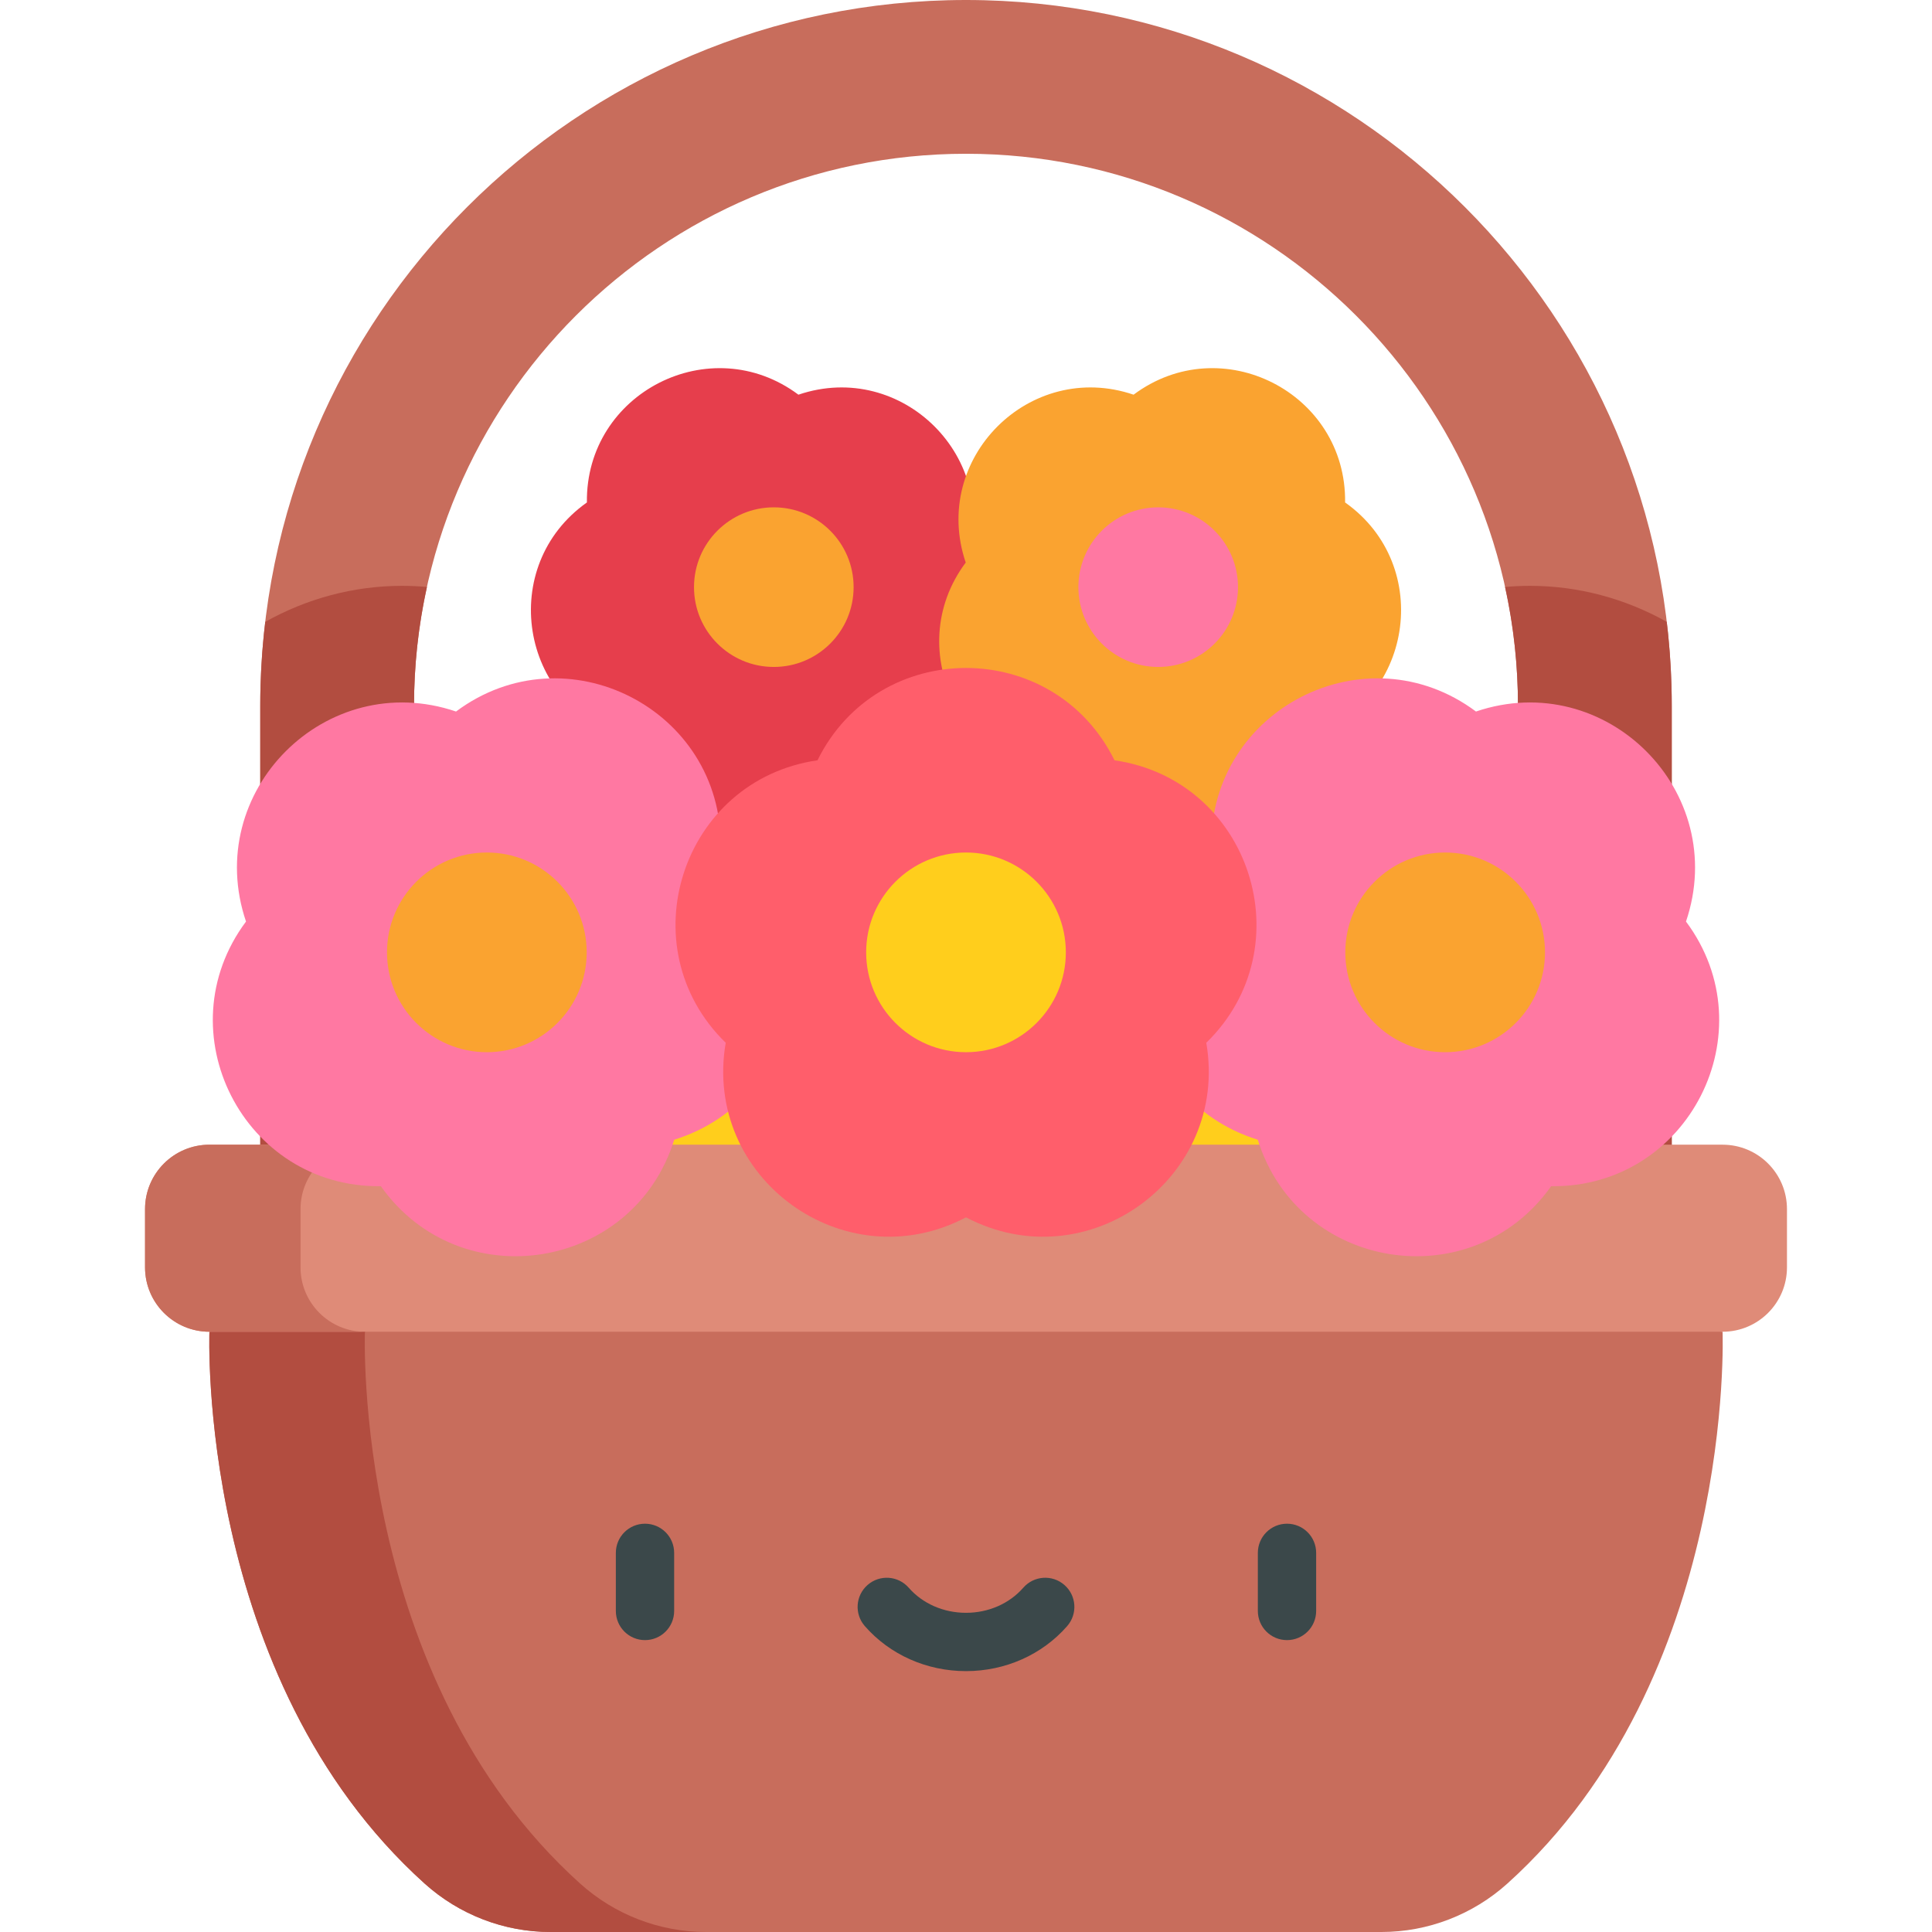 <?xml version="1.0" encoding="iso-8859-1"?>
<!-- Generator: Adobe Illustrator 19.0.0, SVG Export Plug-In . SVG Version: 6.00 Build 0)  -->
<svg version="1.1" id="Capa_1" xmlns="http://www.w3.org/2000/svg" xmlns:xlink="http://www.w3.org/1999/xlink" x="0px" y="0px"
	 viewBox="0 0 512 512" style="enable-background:new 0 0 512 512;" xml:space="preserve">
<polygon style="fill:#FFCE1C;" points="162.444,315.983 348.509,315.983 348.509,285.927 166.034,285.927 "/>
<path style="fill:#E63E4C;" d="M227.513,205.135c29.072,0.372,45.95-32.755,28.562-56.055l0,0l0,0
	c9.338-27.535-16.952-53.823-44.485-44.485l0,0l0,0c-23.302-17.388-56.427-0.51-56.055,28.562l0,0
	c-23.738,16.788-17.922,53.508,9.841,62.137l0,0C174.005,223.057,210.726,228.872,227.513,205.135L227.513,205.135z"/>
<g>
	<circle style="fill:#FAA330;" cx="205.068" cy="155.599" r="21.149"/>
	<path style="fill:#FAA330;" d="M284.488,205.135c-29.072,0.372-45.95-32.755-28.562-56.055l0,0l0,0
		c-9.338-27.535,16.952-53.823,44.485-44.485l0,0l0,0c23.302-17.388,56.427-0.51,56.055,28.562l0,0
		c23.738,16.788,17.922,53.508-9.841,62.137l0,0C337.996,223.057,301.275,228.872,284.488,205.135L284.488,205.135z"/>
</g>
<circle style="fill:#FF78A2;" cx="306.933" cy="155.599" r="21.149"/>
<g>
	<path style="fill:#C86D5C;" d="M422.655,338.33c-11.254,0-20.376-9.122-20.376-20.376V187.029
		c0-80.658-65.62-146.279-146.279-146.279s-146.279,65.62-146.279,146.279v130.925c0,11.254-9.122,20.376-20.376,20.376
		s-20.376-9.122-20.376-20.376V187.029C68.971,83.901,152.872,0,256,0S443.03,83.901,443.03,187.029v130.925
		C443.03,329.208,433.908,338.33,422.655,338.33z"/>
	<path style="fill:#C86D5C;" d="M456.501,352.928L256,328.142L55.5,352.928c0,0-3.519,91.642,57.006,146.212
		c9.168,8.266,21.065,12.861,33.41,12.861h220.169c12.344,0,24.241-4.595,33.41-12.861
		C460.02,444.57,456.501,352.928,456.501,352.928z"/>
</g>
<path style="fill:#B24D40;" d="M96.708,352.928l179.896-22.239L256,328.143L55.5,352.929c0,0-3.519,91.642,57.006,146.212
	c9.168,8.265,21.065,12.86,33.41,12.86h41.207c-12.344,0-24.241-4.595-33.41-12.861C93.189,444.569,96.708,352.928,96.708,352.928z"
	/>
<g>
	<path style="fill:#3B484A;" d="M170.932,434.647c-4.268,0-7.726-3.459-7.726-7.726v-15.396c0-4.267,3.458-7.726,7.726-7.726
		s7.726,3.459,7.726,7.726v15.396C178.659,431.187,175.2,434.647,170.932,434.647z"/>
	<path style="fill:#3B484A;" d="M341.069,434.647c-4.268,0-7.726-3.459-7.726-7.726v-15.396c0-4.267,3.458-7.726,7.726-7.726
		s7.726,3.459,7.726,7.726v15.396C348.795,431.187,345.336,434.647,341.069,434.647z"/>
	<path style="fill:#3B484A;" d="M256,442.865c-10.412,0-20.185-4.348-26.813-11.932c-2.809-3.213-2.481-8.094,0.732-10.902
		c3.211-2.807,8.093-2.481,10.901,0.732c3.693,4.225,9.225,6.648,15.179,6.648c5.953,0,11.485-2.423,15.179-6.648
		c2.808-3.213,7.69-3.541,10.901-0.732c3.213,2.808,3.542,7.689,0.732,10.902C276.185,438.516,266.413,442.865,256,442.865z"/>
</g>
<g>
	<path style="fill:#B24D40;" d="M109.722,317.954V187.029c0-10.804,1.188-21.334,3.421-31.477c-2.197-0.197-4.401-0.299-6.606-0.299
		c-12.805,0-25.262,3.379-36.239,9.543c-0.867,7.294-1.327,14.71-1.327,22.233v130.924c0,11.254,9.122,20.376,20.376,20.376
		S109.722,329.208,109.722,317.954z"/>
	<path style="fill:#B24D40;" d="M443.03,317.954V187.029c0-7.523-0.459-14.94-1.327-22.233c-10.978-6.164-23.435-9.543-36.239-9.543
		c-2.205,0-4.408,0.102-6.606,0.299c2.233,10.143,3.421,20.673,3.421,31.477v130.924c0,11.254,9.122,20.376,20.376,20.376
		C433.91,338.329,443.03,329.208,443.03,317.954z"/>
</g>
<path style="fill:#DF8B78;" d="M456.501,303.355h-401c-9.425,0-17.066,7.641-17.066,17.066v15.441
	c0,9.425,7.641,17.066,17.066,17.066h400.999c9.425,0,17.066-7.641,17.066-17.066v-15.441
	C473.565,310.996,465.926,303.355,456.501,303.355z"/>
<path style="fill:#C86D5C;" d="M79.643,335.863v-15.44c0-9.425,7.641-17.066,17.066-17.066H55.502
	c-9.425,0-17.066,7.641-17.066,17.066v15.44c0,9.425,7.641,17.066,17.066,17.066h41.207
	C87.283,352.928,79.643,345.287,79.643,335.863z"/>
<g>
	<path style="fill:#FF78A2;" d="M190.988,224.297c0.465-36.374-40.98-57.49-70.134-35.735l0,0l0,0
		c-34.449-11.682-67.34,21.208-55.658,55.658l0,0l0,0c-21.755,29.153-0.639,70.598,35.735,70.134l0,0
		c21.003,29.7,66.945,22.423,77.744-12.314l0,0C213.411,291.243,220.687,245.302,190.988,224.297L190.988,224.297z"/>
	<path style="fill:#FF78A2;" d="M321.013,224.297c-0.465-36.374,40.98-57.49,70.134-35.735l0,0l0,0
		c34.449-11.682,67.34,21.208,55.658,55.658l0,0l0,0c21.755,29.153,0.639,70.598-35.735,70.134l0,0
		c-21.003,29.7-66.945,22.423-77.744-12.314l0,0C298.59,291.243,291.314,245.302,321.013,224.297L321.013,224.297z"/>
</g>
<path style="fill:#FF5E6B;" d="M319.68,276.344c26.048-25.391,11.675-69.629-24.324-74.86l0,0l0,0
	c-16.099-32.62-62.613-32.62-78.712,0l0,0l0,0c-35.998,5.23-50.372,49.469-24.324,74.86l0,0
	c-6.149,35.852,31.482,63.193,63.68,46.265l0,0C288.199,339.537,325.829,312.196,319.68,276.344L319.68,276.344z"/>
<circle style="fill:#FFCE1C;" cx="256" cy="252.384" r="26.459"/>
<g>
	<circle style="fill:#FAA330;" cx="129.02" cy="252.384" r="26.459"/>
	<circle style="fill:#FAA330;" cx="382.981" cy="252.384" r="26.459"/>
</g>
<g>
</g>
<g>
</g>
<g>
</g>
<g>
</g>
<g>
</g>
<g>
</g>
<g>
</g>
<g>
</g>
<g>
</g>
<g>
</g>
<g>
</g>
<g>
</g>
<g>
</g>
<g>
</g>
<g>
</g>
</svg>
